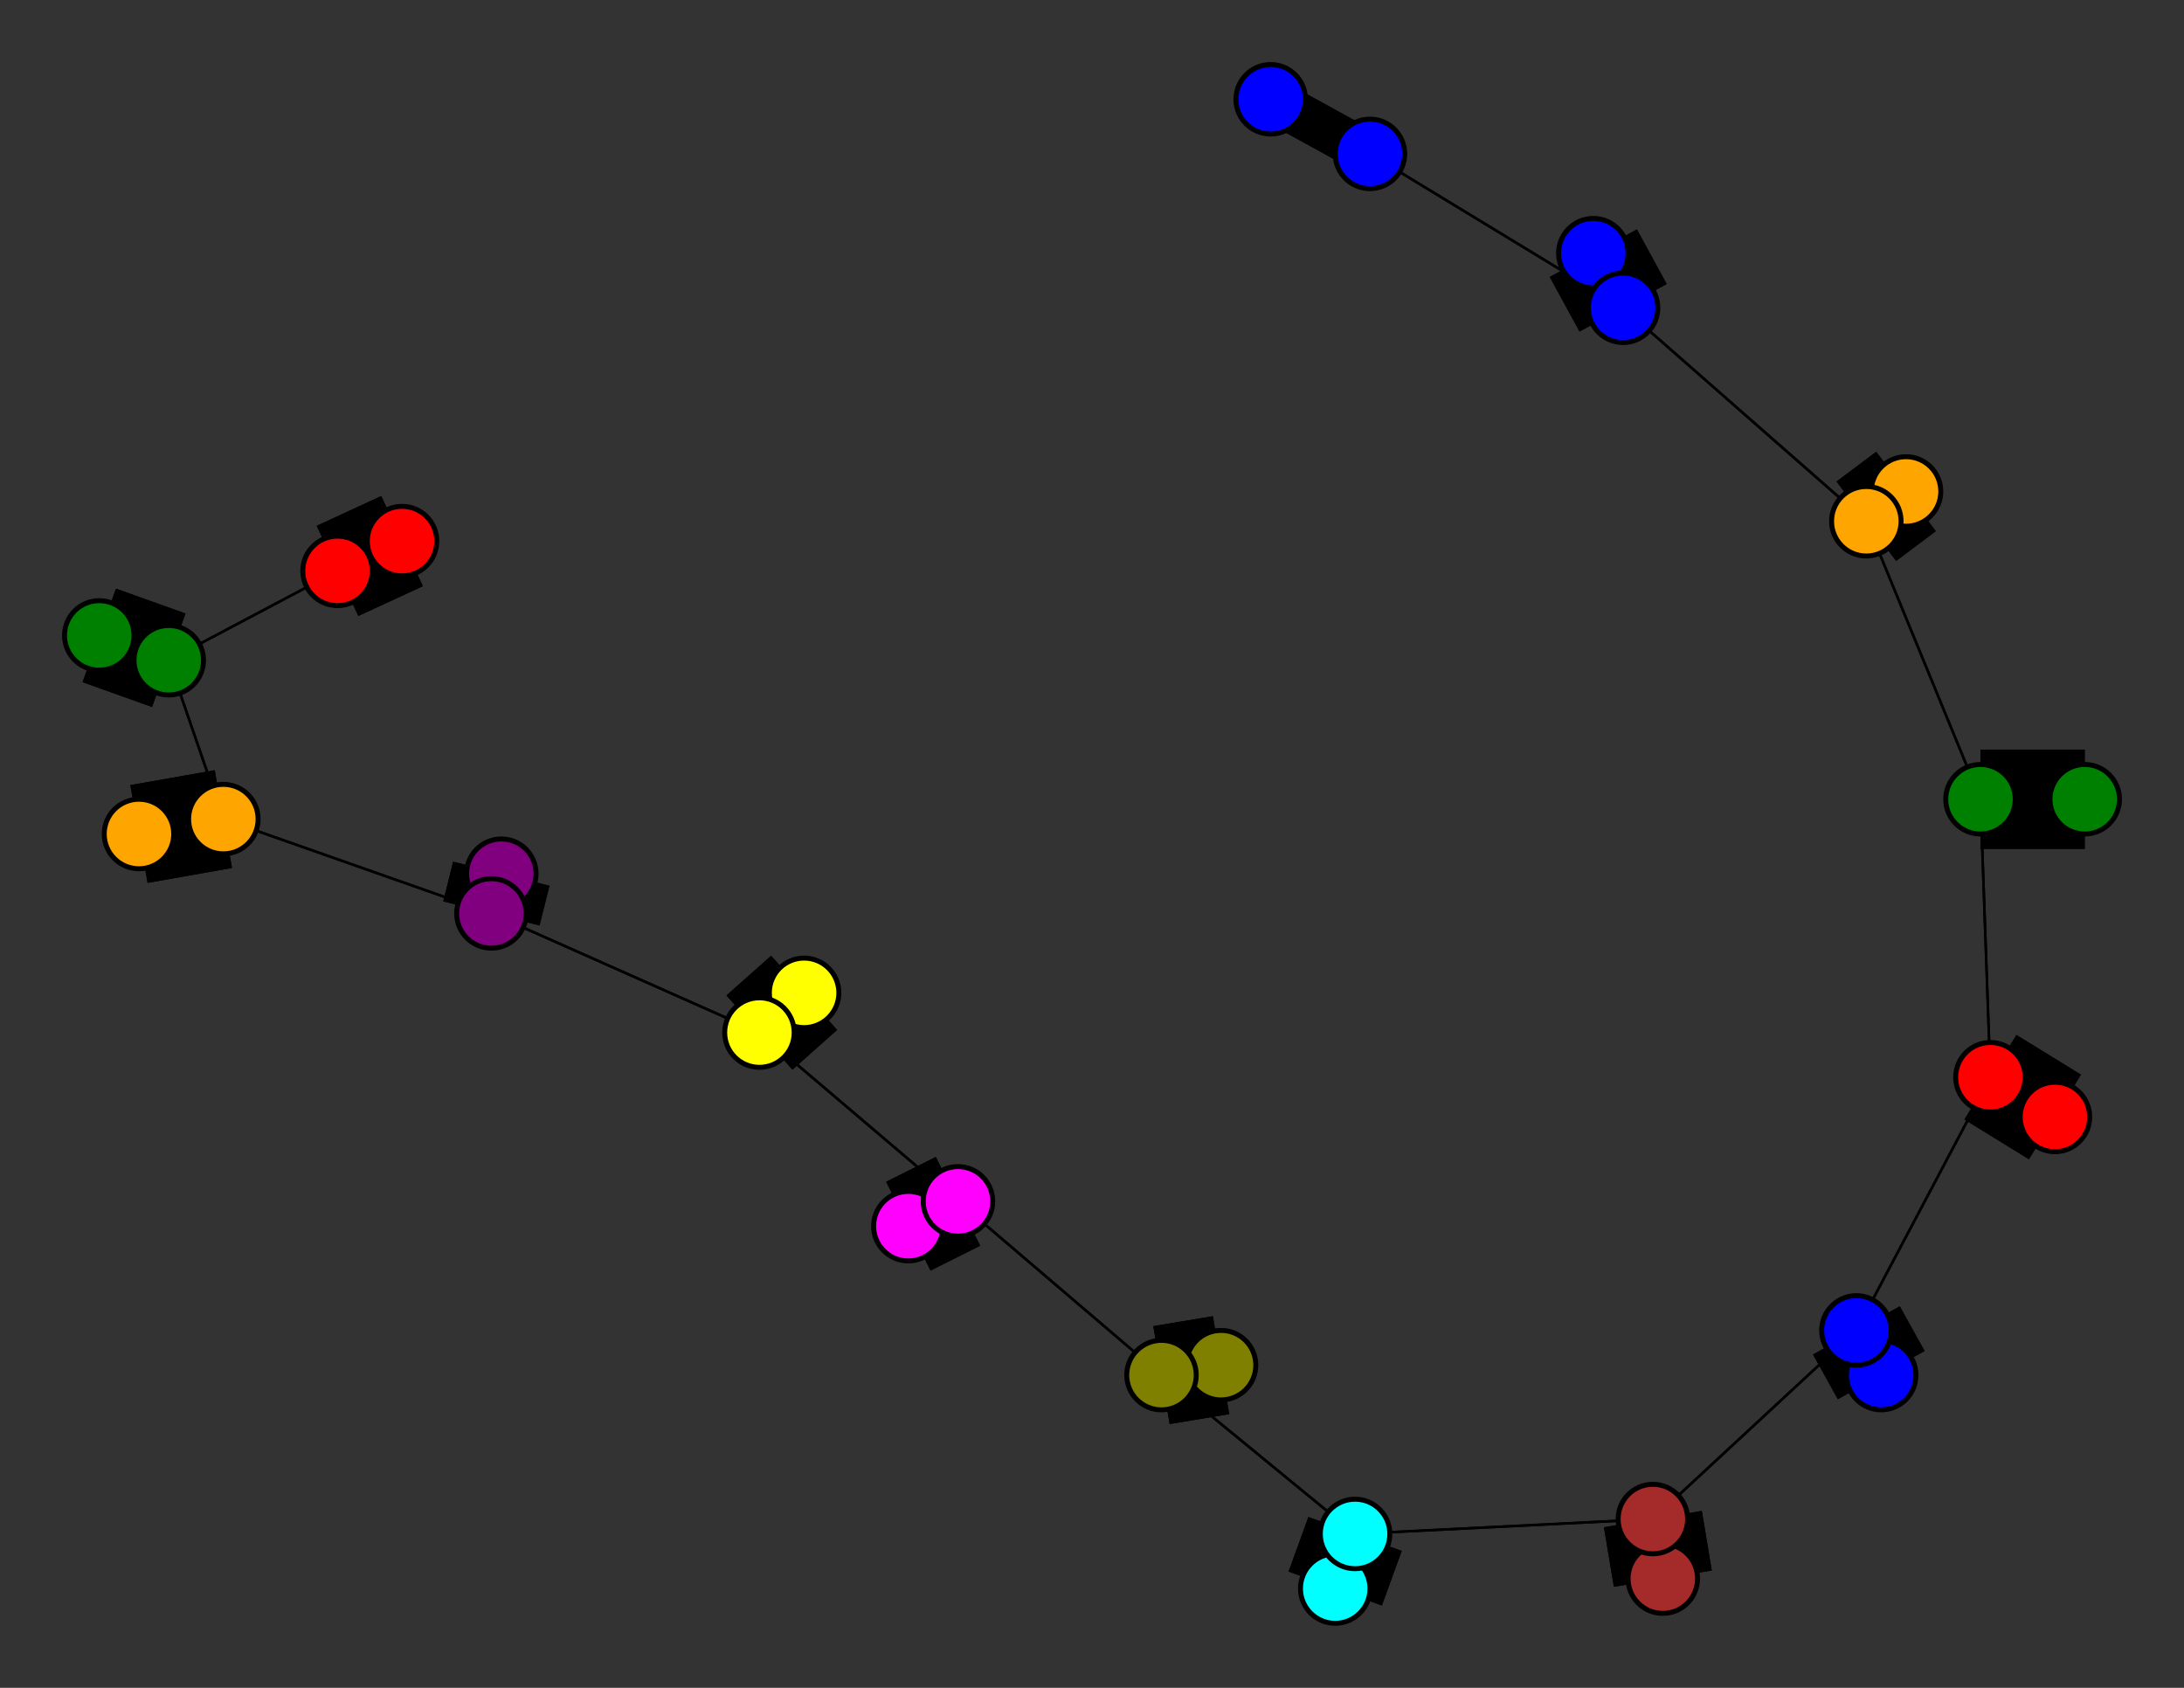 <svg width="440" height="340" xmlns="http://www.w3.org/2000/svg">
<rect width="100%" height="100%" fill="#333333" stroke="none"/>
<path stroke-width="20.0" stroke="black" d="M 81 109 68 115"/>
<path stroke-width="20.0" stroke="black" d="M 335 318 333 306"/>
<path stroke-width="0.5" stroke="black" d="M 333 306 273 309"/>
<path stroke-width="20.0" stroke="black" d="M 333 306 335 318"/>
<path stroke-width="0.5" stroke="black" d="M 333 306 374 268"/>
<path stroke-width="20.0" stroke="black" d="M 379 277 374 268"/>
<path stroke-width="0.5" stroke="black" d="M 374 268 333 306"/>
<path stroke-width="20.0" stroke="black" d="M 374 268 379 277"/>
<path stroke-width="0.5" stroke="black" d="M 374 268 401 217"/>
<path stroke-width="20.0" stroke="black" d="M 414 225 401 217"/>
<path stroke-width="0.5" stroke="black" d="M 401 217 374 268"/>
<path stroke-width="20.0" stroke="black" d="M 401 217 414 225"/>
<path stroke-width="0.5" stroke="black" d="M 401 217 399 161"/>
<path stroke-width="20.0" stroke="black" d="M 420 161 399 161"/>
<path stroke-width="0.5" stroke="black" d="M 399 161 401 217"/>
<path stroke-width="20.0" stroke="black" d="M 399 161 420 161"/>
<path stroke-width="0.5" stroke="black" d="M 399 161 376 105"/>
<path stroke-width="20.0" stroke="black" d="M 384 99 376 105"/>
<path stroke-width="0.5" stroke="black" d="M 376 105 399 161"/>
<path stroke-width="20.0" stroke="black" d="M 376 105 384 99"/>
<path stroke-width="0.5" stroke="black" d="M 376 105 327 62"/>
<path stroke-width="20.0" stroke="black" d="M 321 51 327 62"/>
<path stroke-width="0.5" stroke="black" d="M 327 62 376 105"/>
<path stroke-width="20.0" stroke="black" d="M 327 62 321 51"/>
<path stroke-width="0.5" stroke="black" d="M 327 62 276 31"/>
<path stroke-width="8.857" stroke="black" d="M 256 20 276 31"/>
<path stroke-width="0.5" stroke="black" d="M 273 309 333 306"/>
<path stroke-width="20.0" stroke="black" d="M 273 309 269 320"/>
<path stroke-width="0.5" stroke="black" d="M 273 309 234 277"/>
<path stroke-width="20.0" stroke="black" d="M 269 320 273 309"/>
<path stroke-width="20.0" stroke="black" d="M 68 115 81 109"/>
<path stroke-width="0.5" stroke="black" d="M 68 115 34 133"/>
<path stroke-width="20.0" stroke="black" d="M 20 128 34 133"/>
<path stroke-width="0.5" stroke="black" d="M 34 133 68 115"/>
<path stroke-width="20.0" stroke="black" d="M 34 133 20 128"/>
<path stroke-width="0.5" stroke="black" d="M 34 133 45 165"/>
<path stroke-width="20.0" stroke="black" d="M 28 168 45 165"/>
<path stroke-width="0.5" stroke="black" d="M 45 165 34 133"/>
<path stroke-width="20.0" stroke="black" d="M 45 165 28 168"/>
<path stroke-width="0.5" stroke="black" d="M 45 165 99 184"/>
<path stroke-width="20.0" stroke="black" d="M 101 176 99 184"/>
<path stroke-width="0.5" stroke="black" d="M 99 184 45 165"/>
<path stroke-width="0.5" stroke="black" d="M 276 31 327 62"/>
<path stroke-width="20.0" stroke="black" d="M 99 184 101 176"/>
<path stroke-width="20.0" stroke="black" d="M 162 200 153 208"/>
<path stroke-width="0.5" stroke="black" d="M 153 208 99 184"/>
<path stroke-width="20.0" stroke="black" d="M 153 208 162 200"/>
<path stroke-width="0.5" stroke="black" d="M 153 208 193 242"/>
<path stroke-width="20.0" stroke="black" d="M 183 247 193 242"/>
<path stroke-width="0.5" stroke="black" d="M 193 242 153 208"/>
<path stroke-width="20.0" stroke="black" d="M 193 242 183 247"/>
<path stroke-width="0.5" stroke="black" d="M 193 242 234 277"/>
<path stroke-width="20.0" stroke="black" d="M 246 275 234 277"/>
<path stroke-width="0.5" stroke="black" d="M 234 277 193 242"/>
<path stroke-width="20.0" stroke="black" d="M 234 277 246 275"/>
<path stroke-width="0.5" stroke="black" d="M 234 277 273 309"/>
<path stroke-width="0.5" stroke="black" d="M 99 184 153 208"/>
<path stroke-width="8.857" stroke="black" d="M 276 31 256 20"/>
<circle cx="81" cy="109" r="7.0" style="fill:red;stroke:black;stroke-width:1.0"/>
<circle cx="68" cy="115" r="7.0" style="fill:red;stroke:black;stroke-width:1.0"/>
<circle cx="20" cy="128" r="7.0" style="fill:green;stroke:black;stroke-width:1.0"/>
<circle cx="34" cy="133" r="7.0" style="fill:green;stroke:black;stroke-width:1.0"/>
<circle cx="28" cy="168" r="7.0" style="fill:orange;stroke:black;stroke-width:1.0"/>
<circle cx="45" cy="165" r="7.0" style="fill:orange;stroke:black;stroke-width:1.0"/>
<circle cx="101" cy="176" r="7.0" style="fill:purple;stroke:black;stroke-width:1.0"/>
<circle cx="99" cy="184" r="7.0" style="fill:purple;stroke:black;stroke-width:1.0"/>
<circle cx="162" cy="200" r="7.0" style="fill:yellow;stroke:black;stroke-width:1.0"/>
<circle cx="153" cy="208" r="7.0" style="fill:yellow;stroke:black;stroke-width:1.0"/>
<circle cx="183" cy="247" r="7.0" style="fill:fuchsia;stroke:black;stroke-width:1.0"/>
<circle cx="193" cy="242" r="7.0" style="fill:fuchsia;stroke:black;stroke-width:1.0"/>
<circle cx="246" cy="275" r="7.0" style="fill:olive;stroke:black;stroke-width:1.0"/>
<circle cx="234" cy="277" r="7.0" style="fill:olive;stroke:black;stroke-width:1.0"/>
<circle cx="269" cy="320" r="7.0" style="fill:aqua;stroke:black;stroke-width:1.0"/>
<circle cx="273" cy="309" r="7.0" style="fill:aqua;stroke:black;stroke-width:1.0"/>
<circle cx="335" cy="318" r="7.0" style="fill:brown;stroke:black;stroke-width:1.0"/>
<circle cx="333" cy="306" r="7.0" style="fill:brown;stroke:black;stroke-width:1.0"/>
<circle cx="379" cy="277" r="7.0" style="fill:blue;stroke:black;stroke-width:1.0"/>
<circle cx="374" cy="268" r="7.0" style="fill:blue;stroke:black;stroke-width:1.0"/>
<circle cx="414" cy="225" r="7.0" style="fill:red;stroke:black;stroke-width:1.0"/>
<circle cx="401" cy="217" r="7.0" style="fill:red;stroke:black;stroke-width:1.0"/>
<circle cx="420" cy="161" r="7.0" style="fill:green;stroke:black;stroke-width:1.0"/>
<circle cx="399" cy="161" r="7.0" style="fill:green;stroke:black;stroke-width:1.0"/>
<circle cx="384" cy="99" r="7.0" style="fill:orange;stroke:black;stroke-width:1.0"/>
<circle cx="376" cy="105" r="7.0" style="fill:orange;stroke:black;stroke-width:1.0"/>
<circle cx="321" cy="51" r="7.0" style="fill:blue;stroke:black;stroke-width:1.0"/>
<circle cx="327" cy="62" r="7.0" style="fill:blue;stroke:black;stroke-width:1.0"/>
<circle cx="256" cy="20" r="7.0" style="fill:blue;stroke:black;stroke-width:1.0"/>
<circle cx="276" cy="31" r="7.0" style="fill:blue;stroke:black;stroke-width:1.0"/>
</svg>

